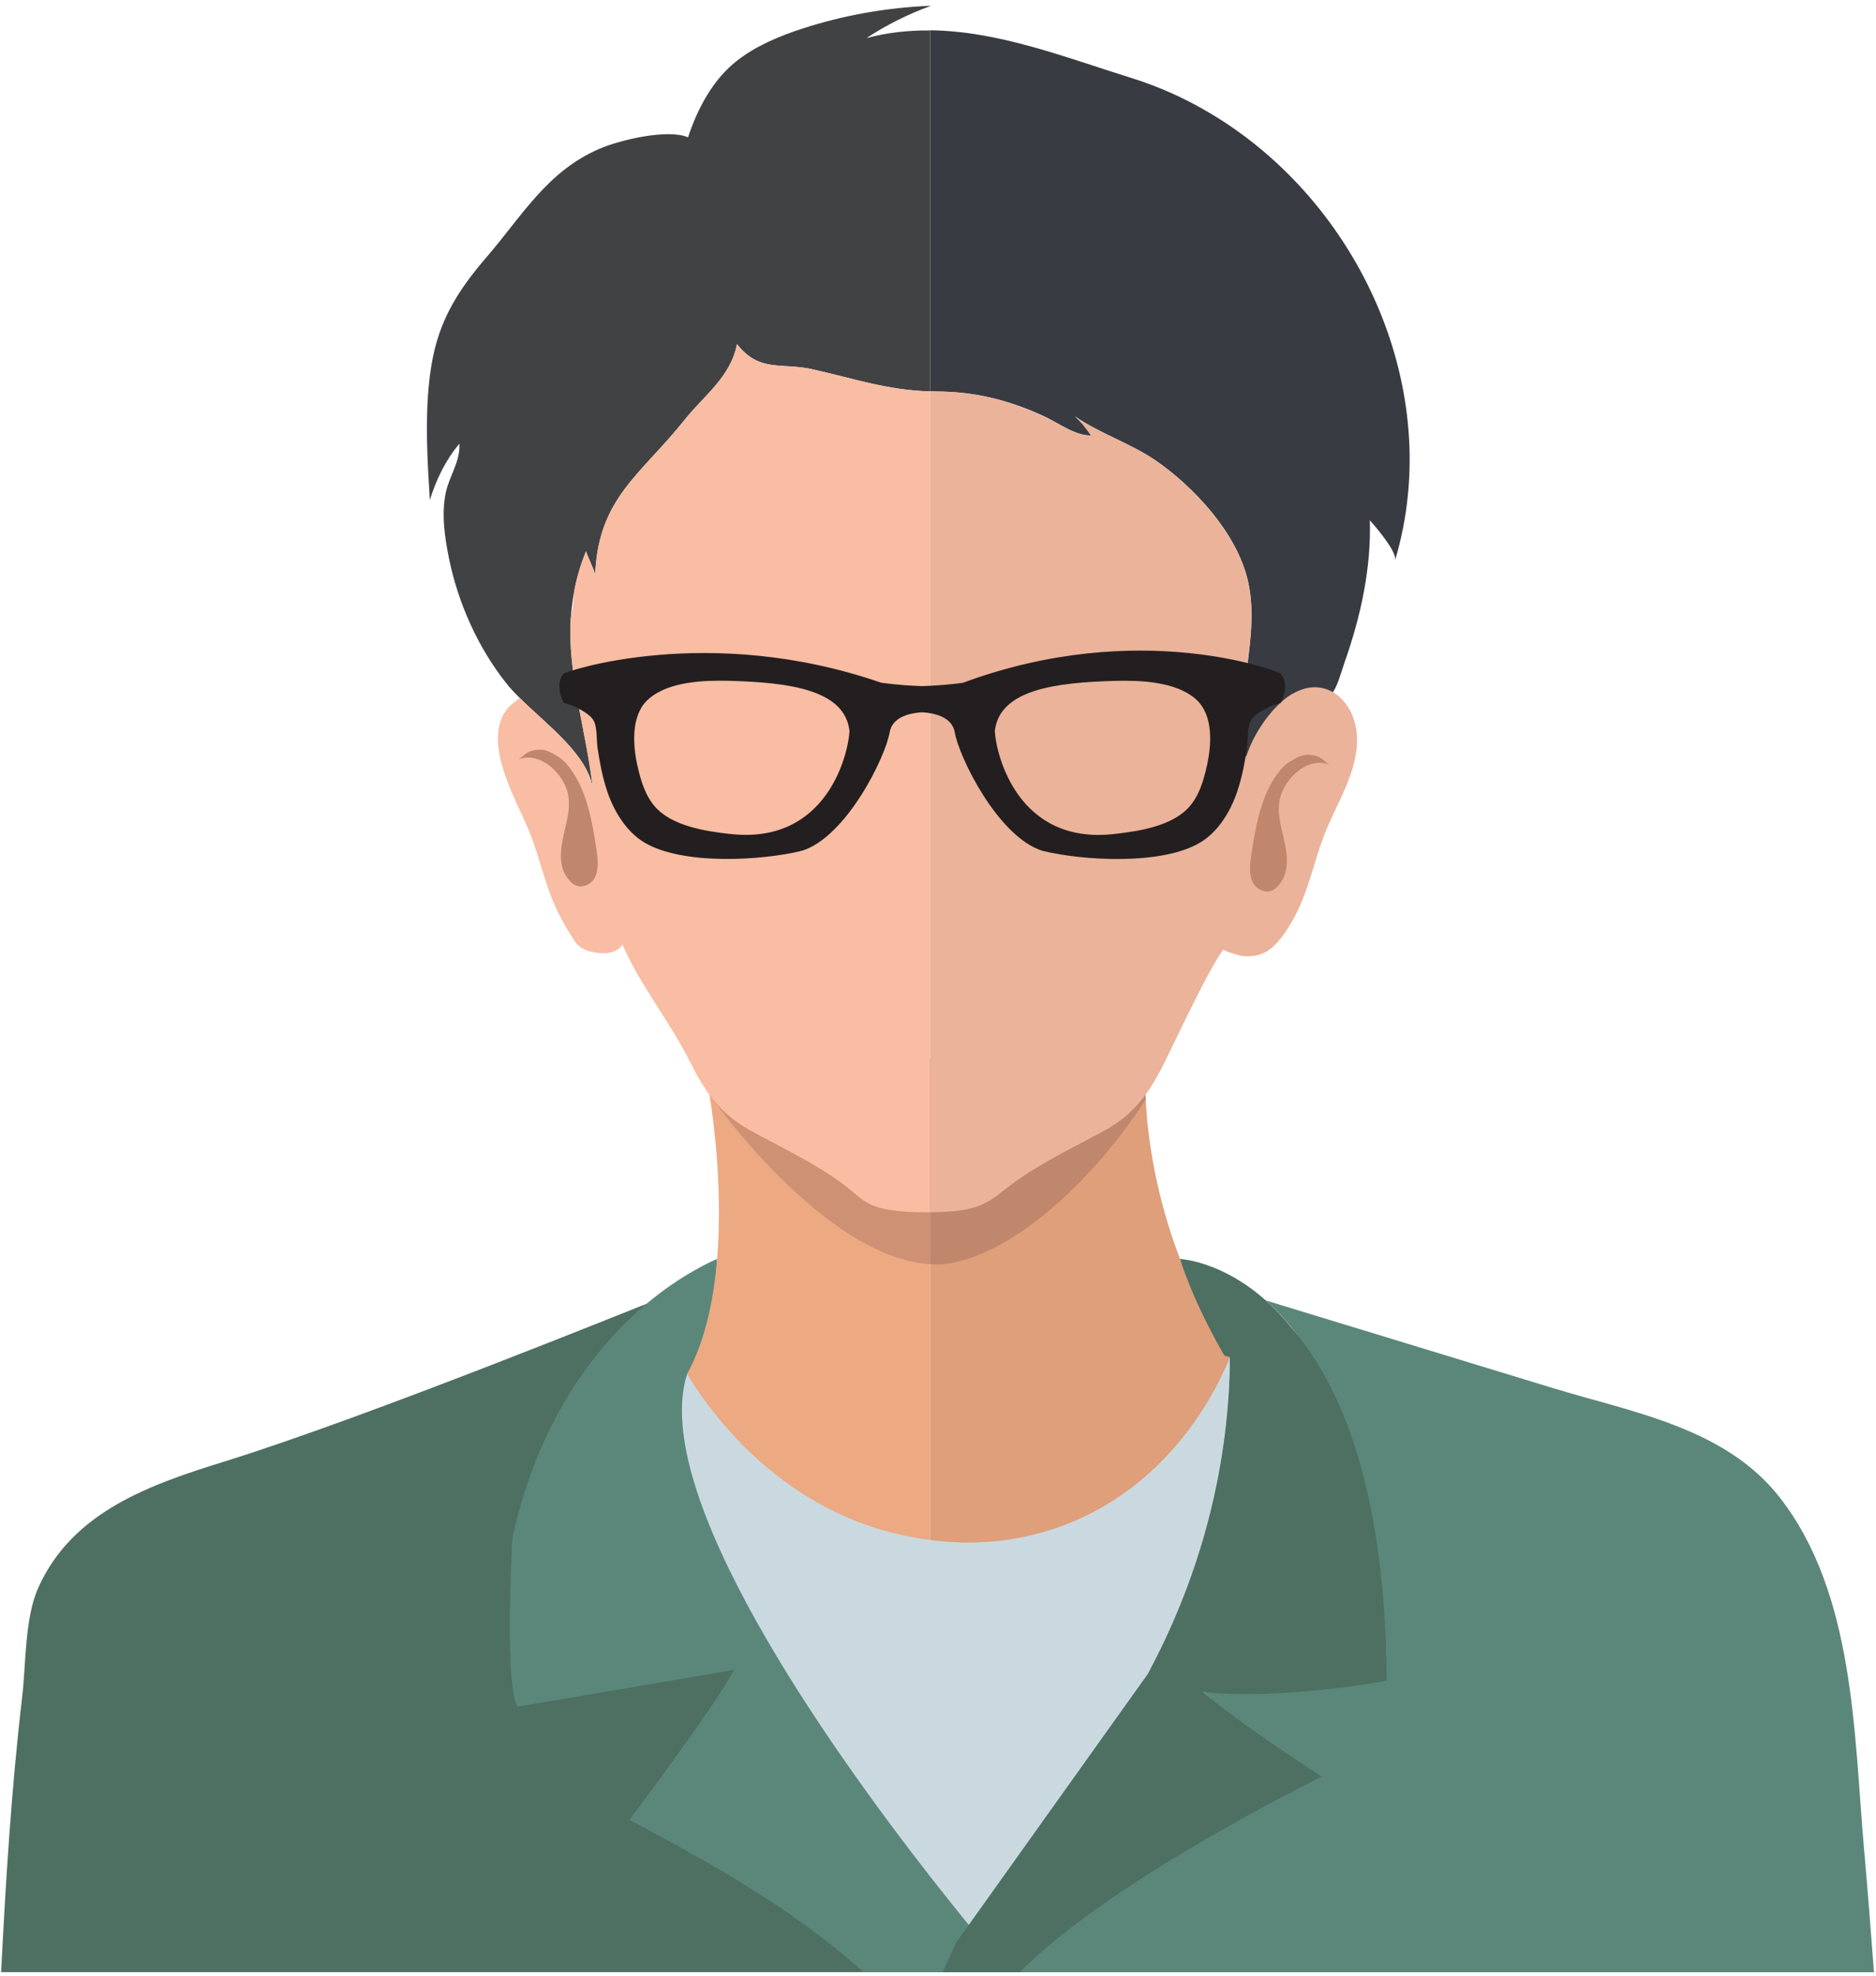 <svg width="321" height="338" viewBox="0 0 321 338" fill="none" xmlns="http://www.w3.org/2000/svg">
<path d="M152.31 337.3C149.4 334.72 146.34 332.12 143.04 329.52C131.58 320.47 120.53 313.64 110.87 308.51C110.87 308.51 128.3 283.48 126.33 283.48L89.88 289.61C89.88 289.61 87.63 288.4 88.97 261.58C93.48 241.33 103.5 229.31 111.46 222.66C110.16 223.1 63.25 242.24 38.46 249.94C25.79 253.88 12.37 258.46 6.52 271.61C4.22 276.78 4.45 284.6 3.8 290.17C1.96 305.81 0.99 321.56 0.19 337.29H152.31V337.3Z" fill="#4D7062"/>
<path d="M170.3 334.65C170.3 334.65 109.66 263.14 118.6 234.99C122.51 223.89 122.7 215.31 122.7 215.31C122.7 215.31 121.17 215.92 118.79 217.3C116.73 218.45 113.82 220.3 110.55 223.05C110.55 223.05 110.53 223.05 110.51 223.07C102.43 229.9 92.24 242.25 87.66 263.08C86.3 290.64 88.59 291.89 88.59 291.89L125.62 285.59C122.34 291.8 107.71 311.24 107.71 311.24C117.54 316.51 130.96 323.61 142.6 332.91C144.44 334.38 146.1 335.84 147.82 337.31H169.36C169.36 337.31 169.26 337.19 169.21 337.14L170.29 334.66L170.3 334.65Z" fill="#5B877A"/>
<path d="M320.65 337.3C320.13 330.31 319.58 323.29 318.95 316.18C317.22 296.53 317.37 272.57 304.54 256.12C295.22 244.16 279.28 241.54 265.59 237.36C249.26 232.38 232.94 227.4 216.61 222.42C225.73 230.55 235.76 247.91 236.01 285.04C225.45 287.08 207.46 288.33 202.29 286.22C206.78 290.03 220.81 302.91 220.81 302.92C220.18 302.34 206.61 311.88 205.92 312.6C196.3 322.57 173.67 322.39 167.19 334.65C166.97 335.07 166.66 336.05 166.31 337.31H320.66L320.65 337.3Z" fill="#5B877A"/>
<path d="M121.61 187.15C121.56 187.17 121.5 187.17 121.48 187.19C121.43 187.21 121.39 187.21 121.39 187.21C121.39 187.21 121.82 189.62 122.23 193.45C123.34 203.34 124.32 222.75 117.56 234.99C124.2 249.83 128.11 263.99 159.12 264.94V180.93C141.48 182.85 123.72 186.7 121.6 187.16L121.61 187.15Z" fill="#ECA982"/>
<path d="M196.16 189.89C196.11 189.26 196.07 188.62 196.05 187.99C196.01 187.72 196.01 187.47 195.99 187.21C195.66 179.03 177.46 178.93 159.13 180.92V264.93C163.6 265.07 168.64 264.93 174.33 264.48C193.99 260.01 204.72 250.18 210.97 231.41C203.36 222.52 197.33 205.72 196.15 189.88L196.16 189.89Z" fill="#DE9F7A"/>
<path d="M121.61 187.15C121.56 187.17 121.5 187.17 121.48 187.19C121.43 187.21 121.39 187.21 121.39 187.21C121.39 187.21 140.75 215.04 159.12 216.2V180.92C141.48 182.84 123.72 186.69 121.6 187.15H121.61Z" fill="#CE9174"/>
<path d="M195.99 187.21C195.66 179.03 177.46 178.93 159.13 180.92V216.2C159.88 216.25 160.62 216.27 161.37 216.22C173.81 214.84 188.13 200.5 196.05 187.99C196.01 187.72 196.01 187.47 195.99 187.21Z" fill="#C0876C"/>
<path d="M181.92 260.91C172.67 264.37 164.36 264.07 159.13 263.38C157.44 263.16 156.07 262.89 155.11 262.7C132.03 258.07 120 239.03 117.57 234.99C111.08 255.43 141.81 298.71 159.13 320.9C165.67 329.27 170.3 334.65 170.3 334.65L196.33 286.35C196.83 285.42 197.31 284.49 197.79 283.54C205.85 267.6 210.28 250.02 210.43 232.15C209.06 235.62 201.42 253.62 181.92 260.91Z" fill="#CAD9E0"/>
<path d="M226.15 303.84C226.15 303.84 211.68 294.55 205.8 289.31C213.03 290.42 227.98 289.23 237.28 287.43C237.06 254.27 229.21 236.59 221.04 227.15C219.57 225.32 218.08 223.74 216.61 222.43C208.96 215.61 201.92 215.32 201.92 215.32C201.92 215.32 203.84 221.98 209.44 231.75C209.42 231.89 210.45 232.04 210.45 232.16C210.31 250.04 205.87 267.61 197.81 283.55C197.33 284.5 196.84 285.43 196.35 286.36L163.58 332.27C162.82 333.85 162.07 335.55 161.32 337.31H174.47C190.43 321.25 225.85 304.07 226.17 303.84H226.15Z" fill="#4D7062"/>
<path d="M159.33 0.98C159.27 0.98 159.2 0.99 159.13 0.99V1.05C159.19 1.03 159.26 1 159.33 0.97V0.98Z" fill="#497566"/>
<path d="M207.15 19.42C202.94 16.9 198.41 14.84 193.66 13.36C182.46 9.87 170.91 5.3 159.14 5.18V66.91C159.48 66.91 159.8 66.95 160.14 66.95C166.85 66.97 172.57 68.41 178.64 71.19C181.2 72.37 183.93 74.52 186.7 74.48C185.93 73.32 184.98 72.14 183.91 71.19C188.04 74.07 193.54 75.87 197.71 78.73C204.29 83.27 211.42 90.96 213.43 98.92C215.95 108.89 210.85 119.46 213.23 129.59C213.96 126.87 217.41 121.9 220.04 119.51C218.45 121.26 224.54 120.8 224.79 120.72C226.22 120.31 227.13 119.65 227.81 118.77C228.88 117.37 229.32 115.46 230.1 113.2C232.82 105.46 234.64 97.22 234.39 88.98C234.71 89.35 235.45 90.18 236.2 91.14C237.52 92.82 238.97 94.93 238.7 95.86C247.4 66.77 232.6 34.56 207.15 19.42Z" fill="#393B42"/>
<path d="M148.34 6.46C151.72 4.25 155.35 2.44 159.14 1.05V0.99C151.72 1.3 144.35 2.6 137.29 4.89C133.34 6.18 129.44 7.8 126.15 10.35C122 13.55 119.34 18.59 117.73 23.49C114.3 21.99 106.09 23.92 102.54 25.46C93.64 29.3 89.36 36.88 83.36 43.85C81.03 46.57 79.12 49.05 77.64 51.66C75.39 55.54 74.03 59.68 73.44 65.28C72.72 72 73.13 78.79 73.55 85.53C74.61 82.06 76.27 78.65 78.61 75.88C78.77 78.95 76.93 81.3 76.29 84.2C75.49 87.9 76.11 92.03 76.86 95.67C78.42 103.21 81.78 110.72 86.57 116.78C87.23 117.64 88.06 118.5 88.93 119.37C89.66 120.09 90.43 120.8 91.23 121.54C95.7 125.65 100.94 130.14 101.49 135.21C100.33 124.7 97.04 115.44 97.69 105.54C97.78 104.11 97.97 102.67 98.24 101.2C98.67 98.95 99.31 96.66 100.28 94.3C100.71 95.6 101.49 96.98 101.85 98.29C102.37 85.17 109.7 81.18 117.1 71.87C120.44 67.67 125.07 64.45 126.11 58.86C129.94 63.76 133.76 61.99 138.98 63.15C146.04 64.72 151.85 66.75 159.14 66.94V5.21C155.56 5.17 151.96 5.54 148.34 6.49V6.46Z" fill="#414244"/>
<path d="M221.16 118.64C217.79 120.61 214.31 125.58 213.21 129.6C210.85 119.46 215.93 108.9 213.41 98.93C211.4 90.97 204.27 83.28 197.7 78.75C193.53 75.88 188.03 74.08 183.9 71.2C184.98 72.16 185.91 73.34 186.68 74.5C183.91 74.54 181.18 72.39 178.62 71.22C172.55 68.44 166.83 66.99 160.12 66.97C159.78 66.97 159.46 66.94 159.13 66.94V207.33C168.37 207.27 169.19 205.4 173.29 202.41C178.19 198.82 183.47 196.37 188.81 193.46C191.1 192.22 192.83 190.85 194.31 189.28C196.26 187.2 197.73 184.76 199.27 181.69C200.85 178.55 206.92 165.45 209.35 162.38C209.19 162.59 212.34 163.5 212.63 163.52C213.89 163.64 215.34 163.47 216.48 162.87C218.47 161.83 220.03 159.38 221.13 157.49C223.79 152.92 224.73 147.62 226.62 142.73C228.66 137.42 232.35 132.11 232.2 126.2C232.04 120.09 226.96 115.27 221.17 118.66L221.16 118.64Z" fill="#EBB39A"/>
<path d="M138.97 63.13C133.75 61.98 129.93 63.73 126.09 58.83C125.05 64.42 120.43 67.65 117.08 71.85C109.68 81.15 102.35 85.14 101.83 98.27C101.47 96.96 100.69 95.58 100.26 94.27C99.29 96.64 98.65 98.93 98.22 101.19C98.18 102.67 98 104.12 97.67 105.53C97.03 115.42 100.3 124.69 101.47 135.2C100.81 129.24 93.67 124.06 88.91 119.36C88.51 119.7 88.11 120.03 87.7 120.35C87.27 120.68 86.9 121.05 86.61 121.46C82.41 127.39 88.69 137.32 90.77 142.71C92.44 147.03 93.35 151.63 95.38 155.82C96.25 157.62 97.36 159.54 98.49 161.18C99.57 162.74 102.38 163.22 104.16 162.97C105.1 162.83 106.02 162.36 106.5 161.55C109.74 168.86 114.51 174.51 118.11 181.68C120.73 186.89 123.12 190.32 128.08 193.16C128.25 193.26 128.39 193.36 128.57 193.45C133.92 196.36 139.19 198.81 144.1 202.4C148.26 205.45 148.11 207.33 158.69 207.33C158.85 207.33 158.98 207.33 159.13 207.33V66.94C151.84 66.75 146.02 64.71 138.97 63.15V63.13Z" fill="#F9BDA3"/>
<path d="M102.12 145.73C102.46 148.02 102.48 150.89 99.86 151.54C99.13 151.72 98.33 151.46 97.75 150.91C95.46 148.74 95.81 145.56 96.45 142.77C96.92 140.68 97.55 138.54 97.29 136.4C96.78 132.3 92.15 128.25 88.55 129.97C89.49 129.52 89.86 128.63 91.15 128.36C92.76 128.01 93.53 128.22 95.21 129.22C95.82 129.59 96.41 130.03 96.9 130.59C100.39 134.62 101.33 140.41 102.13 145.74L102.12 145.73Z" fill="#C0876C"/>
<path d="M214.06 146.62C213.72 148.91 213.7 151.77 216.31 152.42C217.05 152.61 217.84 152.35 218.42 151.79C220.7 149.61 220.36 146.44 219.72 143.65C219.24 141.56 218.61 139.43 218.88 137.29C219.39 133.19 224.02 129.14 227.62 130.86C226.68 130.41 226.31 129.52 225.02 129.24C223.41 128.9 222.64 129.1 220.96 130.1C220.35 130.47 219.75 130.91 219.27 131.47C215.78 135.5 214.84 141.29 214.05 146.62H214.06Z" fill="#C0876C"/>
<path d="M219.14 115.21C218.85 114.86 195.03 105.59 164.78 116.77C161.94 117.17 159.27 117.3 157.8 117.34C157.75 117.34 157.7 117.34 157.65 117.34C156.15 117.29 153.56 117.15 150.81 116.77C121.14 106.53 96.74 114.86 96.45 115.21C94.79 117.23 96.44 120.16 96.45 120.18C96.5 120.28 97.75 120.59 97.91 120.66C99.11 121.21 101.04 122.15 101.62 123.33C102.22 124.56 102.04 126.58 102.25 127.94C102.64 130.49 103.11 133.05 103.96 135.51C105.05 138.68 107.12 142.22 110.27 144.1C116.85 148.01 130.38 147.19 137.23 145.5C144.8 143.15 151.53 129.5 152.24 125.19C152.74 122.54 155.83 121.95 157.65 121.83C157.7 121.83 157.75 121.83 157.8 121.82C159.6 121.92 162.85 122.48 163.36 125.2C164.08 129.51 170.8 143.16 178.37 145.51C185.23 147.2 198.76 148.02 205.34 144.11C208.5 142.24 210.56 138.7 211.65 135.52C212.5 133.06 212.97 130.5 213.36 127.95C213.57 126.59 213.38 124.57 213.99 123.34C214.57 122.15 216.49 121.21 217.7 120.67C217.86 120.6 219.11 120.28 219.16 120.19C219.16 120.17 220.81 117.24 219.16 115.22L219.14 115.21ZM125.06 142.65C120.69 142.17 114.94 141.28 112.03 137.91C110.81 136.5 110.12 134.79 109.61 133.07C108.73 130.1 107.89 125.6 109.17 122.23C109.57 121.19 110.16 120.25 111.03 119.51C114.47 116.55 120.38 116.33 124.79 116.44C134.87 116.71 144.59 117.9 145.36 125.05C145.11 129.28 141.32 144.42 125.05 142.64L125.06 142.65ZM205.98 133.07C205.47 134.79 204.78 136.5 203.56 137.91C200.65 141.28 194.91 142.17 190.53 142.65C174.26 144.43 170.47 129.29 170.22 125.06C170.99 117.91 180.71 116.72 190.79 116.45C195.2 116.34 201.11 116.56 204.55 119.52C205.42 120.26 206.01 121.2 206.41 122.24C207.7 125.61 206.85 130.12 205.97 133.08L205.98 133.07Z" fill="#231F20"/>
</svg>
